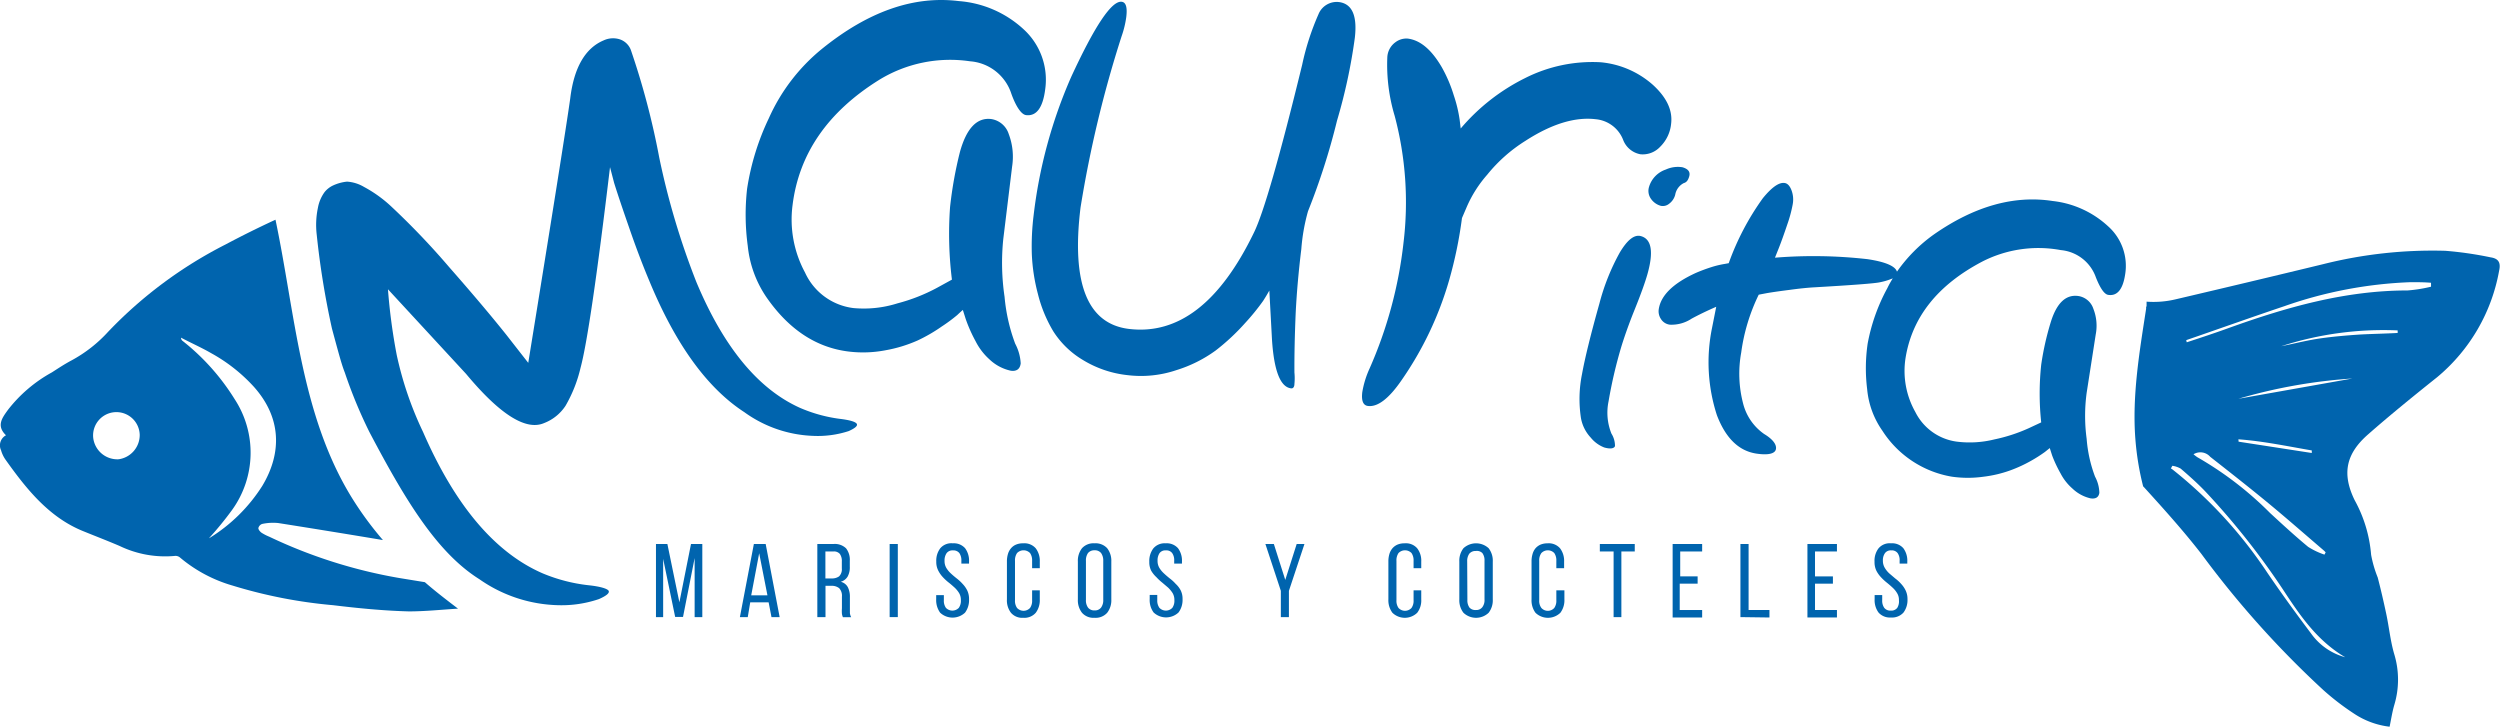 <svg xmlns="http://www.w3.org/2000/svg" viewBox="0 0 254.09 73.86"><defs><style>.cls-1,.cls-2{fill:#0064ae;}.cls-2{fill-rule:evenodd;}</style></defs><g id="Capa_2" data-name="Capa 2"><g id="Capa_2-2" data-name="Capa 2"><path class="cls-1" d="M97.44.11A10.91,10.91,0,0,1,104.06,3a6.93,6.93,0,0,1,2.18,6c-.23,1.93-.89,2.83-1.95,2.7-.45-.05-1-.78-1.5-2.17a4.78,4.78,0,0,0-4.2-3.3,13.8,13.8,0,0,0-9.24,1.89Q81.52,13,80.55,20.87a11.33,11.33,0,0,0,1.27,6.83,6.24,6.24,0,0,0,4.91,3.61,11.37,11.37,0,0,0,4.49-.48,18.14,18.14,0,0,0,4-1.57l1.53-.84a37.87,37.87,0,0,1-.19-7.37,40.76,40.76,0,0,1,1-5.59q1-3.63,3.19-3.36a2.22,2.22,0,0,1,1.78,1.54,6.51,6.51,0,0,1,.34,3.27l-.9,7.38a23.62,23.62,0,0,0,.13,5.88,18.13,18.13,0,0,0,1.08,4.76,4.81,4.81,0,0,1,.56,2c-.07.58-.42.83-1,.75a4.54,4.54,0,0,1-2.16-1.14,6.3,6.3,0,0,1-1.43-1.87,15,15,0,0,1-1-2.25l-.29-.92c-.15.13-.34.3-.57.52a16.68,16.68,0,0,1-1.57,1.16,16.4,16.4,0,0,1-2.47,1.43A14.08,14.08,0,0,1,90,35.6a12.06,12.06,0,0,1-3.74.13q-4.94-.6-8.34-5.49A11.23,11.23,0,0,1,76,25a23.6,23.6,0,0,1-.07-5.8A25.57,25.57,0,0,1,78.15,12,19.14,19.14,0,0,1,83.5,5Q90.57-.74,97.44.11Z"/><path class="cls-1" d="M114,.18c.44.05.59.57.47,1.55A9.82,9.82,0,0,1,114,3.67a117.64,117.64,0,0,0-4.18,17.43q-1.41,11.56,4.92,12.33,7.53.91,12.71-9.8,1.47-3,4.9-17.06A26.15,26.15,0,0,1,134,1.46,2,2,0,0,1,136.09.21q2,.26,1.61,3.63a55.86,55.86,0,0,1-1.81,8.42,69.11,69.11,0,0,1-2.95,9.21,19.64,19.64,0,0,0-.68,3.85c-.28,2.29-.47,4.45-.57,6.46-.1,2.32-.14,4.34-.13,6.08a5.89,5.89,0,0,1,0,1.16c0,.32-.15.48-.34.45q-1.63-.19-1.94-4.94l-.27-5c-.15.27-.36.63-.63,1.05a22.84,22.84,0,0,1-1.82,2.24,22.13,22.13,0,0,1-3,2.8,13.58,13.58,0,0,1-4,2,11.22,11.22,0,0,1-4.94.51,10.92,10.92,0,0,1-4.57-1.55,9.06,9.06,0,0,1-3-2.91,13.85,13.85,0,0,1-1.56-3.79,18.8,18.8,0,0,1-.62-4.06,25.66,25.66,0,0,1,.18-3.91,49.22,49.22,0,0,1,3.82-14.09Q112.48,0,114,.18Z"/><path class="cls-1" d="M143.06,3.92c1.28.15,2.43,1.12,3.47,2.9a14.14,14.14,0,0,1,1.22,2.85,14.06,14.06,0,0,1,.6,2.48l.11.91A20.52,20.52,0,0,1,155,7.94a15.13,15.13,0,0,1,7.71-1.61A9.27,9.27,0,0,1,168,8.63c1.4,1.28,2,2.58,1.85,3.91a3.79,3.79,0,0,1-1.12,2.38,2.42,2.42,0,0,1-2,.76,2.33,2.33,0,0,1-1.77-1.49,3.31,3.31,0,0,0-2.75-2.07q-3.18-.39-7.18,2.2a15.62,15.62,0,0,0-3.87,3.43,12.44,12.44,0,0,0-2.05,3.2l-.52,1.21a43.15,43.15,0,0,1-1.3,6.3,34.51,34.51,0,0,1-4.86,10.21q-1.92,2.78-3.4,2.59c-.49-.06-.68-.54-.57-1.42a9.5,9.5,0,0,1,.74-2.39,43.55,43.55,0,0,0,3.44-12.72,34.18,34.18,0,0,0-.89-12.95A18.06,18.06,0,0,1,141,5.84a2,2,0,0,1,.83-1.55A1.85,1.85,0,0,1,143.06,3.92Z"/><path class="cls-1" d="M163.05,45.48a3.3,3.3,0,0,1-1.37-1,3.91,3.91,0,0,1-1-2,12.77,12.77,0,0,1,.11-4.46q.45-2.48,1.77-7.18a22.17,22.17,0,0,1,2.06-5.16c.78-1.31,1.49-1.87,2.16-1.68q1.62.45.66,3.86c-.21.75-.65,2-1.31,3.63s-1.12,3-1.37,3.83a46.78,46.78,0,0,0-1.27,5.46,5.69,5.69,0,0,0,.29,3.29,2.33,2.33,0,0,1,.36,1.27C164.05,45.58,163.69,45.66,163.05,45.48Zm5.75-24.56a1.79,1.79,0,0,1-1-.71A1.38,1.38,0,0,1,167.6,19a2.66,2.66,0,0,1,1.71-1.77A2.93,2.93,0,0,1,171,17c.58.17.81.47.69.91s-.3.63-.56.7a1.65,1.65,0,0,0-.87,1.19,1.65,1.65,0,0,1-.62.91A1,1,0,0,1,168.8,20.92Z"/><path class="cls-1" d="M214.26,23a9.89,9.89,0,0,0-5.63-2.57q-5.9-.91-12.08,3.4a15.64,15.64,0,0,0-3.75,3.78c-.17-.56-1.17-1-3-1.27a48.61,48.61,0,0,0-9.4-.15l.4-1c.26-.66.54-1.45.84-2.34a13.55,13.55,0,0,0,.56-2.06,2.66,2.66,0,0,0-.13-1.48c-.17-.43-.4-.67-.68-.71-.57-.09-1.3.42-2.21,1.53a26.65,26.65,0,0,0-3.48,6.62l-.44.08a9.33,9.33,0,0,0-1.32.32,16.49,16.49,0,0,0-1.56.58q-3.47,1.58-3.79,3.69a1.41,1.41,0,0,0,.22,1,1.24,1.24,0,0,0,.92.58,3.7,3.7,0,0,0,2.21-.62q1.11-.6,2.49-1.2L174,33.35a17.4,17.4,0,0,0,.5,8.85q1.33,3.49,4,3.9c1.25.19,1.92,0,2-.46s-.32-1-1.2-1.53A5.38,5.38,0,0,1,177.16,41a12,12,0,0,1-.19-5.17,19.23,19.23,0,0,1,1.78-5.88l.84-.16q.89-.15,2.31-.33c.95-.13,1.8-.22,2.54-.26q5.87-.34,6.62-.51a6.5,6.5,0,0,0,1.31-.4c-.19.32-.38.64-.55,1a18.92,18.92,0,0,0-2,5.64,17.29,17.29,0,0,0-.05,4.62,8.7,8.7,0,0,0,1.55,4.23,10.46,10.46,0,0,0,7.07,4.67,11.57,11.57,0,0,0,3.22,0,12.34,12.34,0,0,0,2.7-.64,14.23,14.23,0,0,0,2.16-1,14.49,14.49,0,0,0,1.36-.87l.5-.4.24.75a13,13,0,0,0,.86,1.83,5.22,5.22,0,0,0,1.2,1.53,3.94,3.94,0,0,0,1.84,1c.53.08.83-.11.9-.56a3.66,3.66,0,0,0-.44-1.65,13.83,13.83,0,0,1-.85-3.83,17.45,17.45,0,0,1,0-4.69L213,34a4.69,4.69,0,0,0-.24-2.62,1.91,1.91,0,0,0-1.5-1.29c-1.26-.19-2.19.66-2.8,2.56a28.55,28.55,0,0,0-1,4.42,27.51,27.51,0,0,0,0,5.86l-1.33.62a16.65,16.65,0,0,1-3.43,1.11,10.43,10.43,0,0,1-3.87.22,5.52,5.52,0,0,1-4.16-3,8.49,8.49,0,0,1-1-5.48q1-6.24,7.79-9.81a12.51,12.51,0,0,1,8-1.17,4.17,4.17,0,0,1,3.56,2.78c.45,1.12.86,1.71,1.25,1.77.91.14,1.49-.55,1.72-2.07A5.38,5.38,0,0,0,214.26,23Z"/><path class="cls-2" d="M43.18,59.17l-2.58-.42a50.72,50.72,0,0,1-13.23-4.2,4.77,4.77,0,0,1-.78-.4c-.16-.11-.34-.33-.33-.48a.59.59,0,0,1,.39-.42,5.28,5.28,0,0,1,1.63-.09q5.32.84,10.64,1.73a34,34,0,0,1-3.22-4.4C30.57,42.11,30,31.84,28,22.33q-2.58,1.19-5.1,2.53A44,44,0,0,0,11,33.71a14.08,14.08,0,0,1-3.73,2.92c-.7.37-1.36.81-2,1.22A14.46,14.46,0,0,0,.82,41.64c-.6.83-1.22,1.63-.21,2.6a1.16,1.16,0,0,0-.5,1.53,3.14,3.14,0,0,0,.41.89c2.13,3,4.41,5.87,7.85,7.29,1.27.52,2.53,1,3.81,1.55a10.67,10.67,0,0,0,5.61,1,.7.7,0,0,1,.5.16,14.51,14.51,0,0,0,5.33,2.85,49.44,49.44,0,0,0,10.24,2c2.55.31,5.12.56,7.69.63,1.67,0,3.36-.18,5-.28C45.42,61,44.28,60.13,43.18,59.17ZM12.05,46.68a2.47,2.47,0,0,1-2.58-2.22,2.37,2.37,0,1,1,4.73-.28A2.49,2.49,0,0,1,12.05,46.68Zm9.21,8a33.74,33.74,0,0,0,2.32-2.84,9.94,9.94,0,0,0,.27-11.27,22.9,22.9,0,0,0-5.29-5.92.4.4,0,0,1-.16-.33c1,.53,2.07,1,3.09,1.59a16.85,16.85,0,0,1,4.32,3.41c2.75,3.08,2.9,6.64.85,10.06A16.76,16.76,0,0,1,21.26,54.7Z"/><path class="cls-2" d="M247.71,38.33A18.25,18.25,0,0,0,254,27.52c.19-.83-.07-1.24-.84-1.36a36.63,36.63,0,0,0-4.63-.67,45.61,45.61,0,0,0-12.42,1.36q-7.47,1.81-14.94,3.56a9.69,9.69,0,0,1-3,.25c0,.13,0,.27,0,.41a.84.84,0,0,1-.05.17.85.85,0,0,1,0,.16c-.67,4.35-1.43,8.81-1.09,13.22a28.23,28.23,0,0,0,.79,4.81l.09.09c2,2.2,4,4.42,5.84,6.79a97.32,97.32,0,0,0,12.38,13.82,25.68,25.68,0,0,0,3.11,2.39,8.27,8.27,0,0,0,3.63,1.34c.16-.78.27-1.5.47-2.19a8.91,8.91,0,0,0,0-5.19c-.39-1.32-.52-2.72-.81-4.08s-.55-2.48-.87-3.71a11.84,11.84,0,0,1-.67-2.31,13.78,13.78,0,0,0-1.67-5.54c-1.31-2.68-.9-4.7,1.34-6.67S245.33,40.23,247.71,38.33ZM222.2,34.57c3.34-1.15,6.67-2.34,10-3.46A43.44,43.44,0,0,1,245,28.68c.7,0,1.39,0,2.08.06l0,.4a15.11,15.11,0,0,1-2.38.38c-6.32,0-12.26,1.69-18.13,3.8-1.43.52-2.88,1-4.32,1.47Zm8.37,16.59c1.89,1.56,3.72,3.17,5.58,4.76a2.28,2.28,0,0,1,.22.22l-.12.23a7.47,7.47,0,0,1-1.66-.79c-1.33-1.1-2.6-2.27-3.87-3.44a34.83,34.83,0,0,0-7.39-5.67,3.8,3.8,0,0,1-.39-.3,1.33,1.33,0,0,1,1.7.26C226.64,48,228.62,49.55,230.57,51.16Zm-3.07-6.51c2.52.18,5,.71,7.46,1.13,0,.09,0,.18,0,.26l-7.44-1.15A1.94,1.94,0,0,0,227.5,44.65Zm0-4.12a53.39,53.39,0,0,1,11.59-2.06ZM238.36,66.8a6.26,6.26,0,0,1-3.49-2.44c-1.51-2-3-4.06-4.4-6.11a45.55,45.55,0,0,0-9.62-10.5,1.53,1.53,0,0,0-.21-.14l.15-.27a2.44,2.44,0,0,1,.85.29c.86.74,1.72,1.5,2.5,2.32a75.43,75.43,0,0,1,8,10.13C233.8,62.6,235.51,65.12,238.36,66.8ZM239.85,34c-1.33.09-2.66.2-4,.39s-2.65.53-4,.8a33.66,33.66,0,0,1,11.84-1.61c0,.09,0,.18,0,.26C242.46,33.91,241.15,33.93,239.85,34Z"/><path class="cls-1" d="M87.09,43.1c-.1-.23-.71-.41-1.81-.54a15,15,0,0,1-4-1.12q-6.37-2.88-10.51-12.79A77.36,77.36,0,0,1,67,16,78,78,0,0,0,64.11,5.06,1.82,1.82,0,0,0,63,4a2.26,2.26,0,0,0-1.66.11c-1.84.78-3,2.73-3.38,5.87q-.59,4.22-4.27,26.9L51.44,34q-2.3-2.88-5.77-6.83A76.64,76.64,0,0,0,39.78,21,13.09,13.09,0,0,0,37,19a3.87,3.87,0,0,0-1.73-.54,4.43,4.43,0,0,0-1.42.39,2.43,2.43,0,0,0-.85.66,3.87,3.87,0,0,0-.69,1.62,8.45,8.45,0,0,0-.12,2.72,84.59,84.59,0,0,0,1.55,9.55c.81,3,1,3.68,1.31,4.48a48.2,48.2,0,0,0,2.48,6c3.68,7,6.91,12.31,11.21,15a14.52,14.52,0,0,0,8,2.63,11.82,11.82,0,0,0,4.13-.62c.75-.33,1.08-.6,1-.82s-.81-.46-2.07-.59a16.93,16.93,0,0,1-4.63-1.2Q47.89,55.13,43,43.91a35.38,35.38,0,0,1-2.68-7.84,59.12,59.12,0,0,1-.89-6.67L47.37,38q5.16,6.2,7.93,5a4.57,4.57,0,0,0,2.18-1.76A14.09,14.09,0,0,0,59,37.4q1-3.69,3-20.41l.42,1.61q.51,1.63,1.51,4.5c.66,1.92,1.34,3.73,2.06,5.44q4,9.68,9.66,13.35a12.69,12.69,0,0,0,7,2.41,10.12,10.12,0,0,0,3.62-.49C86.88,43.53,87.17,43.3,87.09,43.1Z"/><path class="cls-1" d="M69.42,62.7h-.8L67.4,56.8v5.92h-.73V55.29h1.16l1.22,5.93,1.18-5.93h1.15v7.43H70.6v-6Z"/><path class="cls-1" d="M76.25,61.22,76,62.72H75.2l1.42-7.43h1.2l1.42,7.43h-.83l-.29-1.5Zm.1-.71H78l-.84-4.28Z"/><path class="cls-1" d="M84.72,55.29a1.64,1.64,0,0,1,1.27.44A1.88,1.88,0,0,1,86.37,57v.6a1.93,1.93,0,0,1-.22,1,1.2,1.2,0,0,1-.7.53,1.11,1.11,0,0,1,.72.55,2.12,2.12,0,0,1,.21,1v1.15c0,.17,0,.32,0,.48a1.21,1.21,0,0,0,.13.42h-.84a1.4,1.4,0,0,1-.1-.35,3.78,3.78,0,0,1,0-.56V60.65a1.13,1.13,0,0,0-.28-.87,1.21,1.21,0,0,0-.8-.24h-.59v3.18h-.83V55.29Zm-.21,3.5a1.24,1.24,0,0,0,.77-.21,1,1,0,0,0,.28-.81v-.7a1.24,1.24,0,0,0-.2-.77.78.78,0,0,0-.66-.25h-.81v2.74Z"/><path class="cls-1" d="M91.25,55.29v7.43h-.83V55.29Z"/><path class="cls-1" d="M96.84,55.22a1.53,1.53,0,0,1,1.25.5,2.12,2.12,0,0,1,.4,1.36v.2h-.78V57a1.32,1.32,0,0,0-.2-.78.76.76,0,0,0-.65-.28.74.74,0,0,0-.65.28A1.31,1.31,0,0,0,96,57a1.37,1.37,0,0,0,.18.72,2.55,2.55,0,0,0,.47.57q.27.25.6.51a4.37,4.37,0,0,1,.59.55,2.69,2.69,0,0,1,.47.67,2,2,0,0,1,.18.89,2.12,2.12,0,0,1-.41,1.36,1.85,1.85,0,0,1-2.53,0,2.18,2.18,0,0,1-.4-1.36v-.42h.78V61a1.25,1.25,0,0,0,.21.78.91.91,0,0,0,1.31,0,1.25,1.25,0,0,0,.21-.78,1.37,1.37,0,0,0-.18-.72A2.69,2.69,0,0,0,97,59.7c-.19-.17-.38-.34-.6-.51a5.12,5.12,0,0,1-.59-.55,2.85,2.85,0,0,1-.46-.67,1.91,1.91,0,0,1-.19-.89,2.08,2.08,0,0,1,.41-1.36A1.47,1.47,0,0,1,96.84,55.22Z"/><path class="cls-1" d="M104,55.22a1.53,1.53,0,0,1,1.27.51,2.11,2.11,0,0,1,.41,1.35v.67h-.78V57a1.3,1.3,0,0,0-.21-.79.92.92,0,0,0-1.32,0,1.3,1.3,0,0,0-.21.79V61a1.26,1.26,0,0,0,.21.79.9.9,0,0,0,1.32,0,1.26,1.26,0,0,0,.21-.79V60h.78v.92a2.12,2.12,0,0,1-.41,1.36,1.53,1.53,0,0,1-1.27.51,1.5,1.5,0,0,1-1.25-.51,2.06,2.06,0,0,1-.41-1.36V57.08a2.59,2.59,0,0,1,.1-.76,1.58,1.58,0,0,1,.31-.59,1.35,1.35,0,0,1,.52-.38A1.8,1.8,0,0,1,104,55.22Z"/><path class="cls-1" d="M109.55,57.08a2.07,2.07,0,0,1,.42-1.36,1.57,1.57,0,0,1,1.27-.5,1.6,1.6,0,0,1,1.29.5,2.07,2.07,0,0,1,.42,1.36v3.84a2.07,2.07,0,0,1-.42,1.36,1.57,1.57,0,0,1-1.29.51,1.55,1.55,0,0,1-1.27-.51,2.07,2.07,0,0,1-.42-1.36Zm.82,3.88a1.26,1.26,0,0,0,.21.79.79.79,0,0,0,.66.29.78.78,0,0,0,.67-.29,1.26,1.26,0,0,0,.22-.79V57a1.3,1.3,0,0,0-.22-.79.8.8,0,0,0-.67-.28.82.82,0,0,0-.66.28,1.3,1.3,0,0,0-.21.79Z"/><path class="cls-1" d="M118.48,55.22a1.53,1.53,0,0,1,1.25.5,2.12,2.12,0,0,1,.4,1.36v.2h-.79V57a1.25,1.25,0,0,0-.2-.78.72.72,0,0,0-.64-.28.73.73,0,0,0-.65.28,1.31,1.31,0,0,0-.2.77,1.37,1.37,0,0,0,.18.72,2.55,2.55,0,0,0,.47.57c.18.17.38.34.59.51a3.92,3.92,0,0,1,.6.55A2.42,2.42,0,0,1,120,60a1.91,1.91,0,0,1,.19.89,2.12,2.12,0,0,1-.41,1.36,1.85,1.85,0,0,1-2.53,0,2.12,2.12,0,0,1-.4-1.36v-.42h.77V61a1.25,1.25,0,0,0,.22.78.91.91,0,0,0,1.31,0,1.25,1.25,0,0,0,.21-.78,1.37,1.37,0,0,0-.18-.72,3,3,0,0,0-.46-.56l-.6-.51a5.12,5.12,0,0,1-.59-.55A2.85,2.85,0,0,1,117,58a1.91,1.91,0,0,1-.19-.89,2.14,2.14,0,0,1,.4-1.36A1.5,1.5,0,0,1,118.48,55.22Z"/><path class="cls-1" d="M130.18,60.05l-1.57-4.76h.86l1.16,3.65,1.16-3.65h.79L131,60.05v2.67h-.82Z"/><path class="cls-1" d="M142.78,55.22a1.51,1.51,0,0,1,1.26.51,2.05,2.05,0,0,1,.41,1.35v.67h-.78V57a1.3,1.3,0,0,0-.21-.79.92.92,0,0,0-1.32,0,1.3,1.3,0,0,0-.21.79V61a1.26,1.26,0,0,0,.21.79.9.9,0,0,0,1.32,0,1.26,1.26,0,0,0,.21-.79V60h.78v.92a2.06,2.06,0,0,1-.41,1.36,1.81,1.81,0,0,1-2.52,0,2.12,2.12,0,0,1-.41-1.36V57.08a2.59,2.59,0,0,1,.1-.76,1.58,1.58,0,0,1,.31-.59,1.43,1.43,0,0,1,.52-.38A1.85,1.85,0,0,1,142.78,55.22Z"/><path class="cls-1" d="M148.32,57.08a2.07,2.07,0,0,1,.42-1.36,1.89,1.89,0,0,1,2.56,0,2.07,2.07,0,0,1,.42,1.36v3.84a2.07,2.07,0,0,1-.42,1.36,1.86,1.86,0,0,1-2.56,0,2.07,2.07,0,0,1-.42-1.36Zm.82,3.88a1.26,1.26,0,0,0,.21.79A.8.8,0,0,0,150,62a.77.77,0,0,0,.66-.29,1.2,1.2,0,0,0,.22-.79V57a1.24,1.24,0,0,0-.22-.79A.79.79,0,0,0,150,56a.82.82,0,0,0-.67.28,1.3,1.3,0,0,0-.21.79Z"/><path class="cls-1" d="M157.29,55.22a1.53,1.53,0,0,1,1.27.51,2.11,2.11,0,0,1,.41,1.35v.67h-.79V57a1.3,1.3,0,0,0-.21-.79.91.91,0,0,0-1.31,0,1.24,1.24,0,0,0-.22.79V61a1.2,1.2,0,0,0,.22.79.88.88,0,0,0,1.31,0,1.26,1.26,0,0,0,.21-.79V60H159v.92a2.12,2.12,0,0,1-.41,1.36,1.82,1.82,0,0,1-2.53,0,2.12,2.12,0,0,1-.4-1.36V57.08a2.59,2.59,0,0,1,.1-.76,1.57,1.57,0,0,1,.3-.59,1.43,1.43,0,0,1,.52-.38A1.88,1.88,0,0,1,157.29,55.22Z"/><path class="cls-1" d="M164,62.72V56.05H162.6v-.76h3.55v.76h-1.36v6.67Z"/><path class="cls-1" d="M172.54,58.58v.74h-1.82V62H173v.76h-3V55.29h3v.76h-2.23v2.53Z"/><path class="cls-1" d="M176.89,62.72V55.29h.83V62h2.12v.76Z"/><path class="cls-1" d="M186.29,58.58v.74h-1.82V62h2.23v.76h-3V55.29h3v.76h-2.23v2.53Z"/><path class="cls-1" d="M192.2,55.22a1.51,1.51,0,0,1,1.25.5,2.12,2.12,0,0,1,.4,1.36v.2h-.78V57a1.25,1.25,0,0,0-.2-.78.73.73,0,0,0-.65-.28.72.72,0,0,0-.64.28,1.24,1.24,0,0,0-.21.77,1.38,1.38,0,0,0,.19.72,2.5,2.5,0,0,0,.46.57l.6.51a3.92,3.92,0,0,1,.6.55,2.65,2.65,0,0,1,.46.67,2,2,0,0,1,.19.89,2.12,2.12,0,0,1-.41,1.36,1.56,1.56,0,0,1-1.27.5,1.54,1.54,0,0,1-1.26-.5,2.12,2.12,0,0,1-.4-1.36v-.42h.77V61a1.25,1.25,0,0,0,.21.78.77.77,0,0,0,.66.28.76.76,0,0,0,.66-.28A1.25,1.25,0,0,0,193,61a1.29,1.29,0,0,0-.19-.72,2.41,2.41,0,0,0-.46-.56c-.18-.17-.38-.34-.59-.51a5.12,5.12,0,0,1-.59-.55,2.88,2.88,0,0,1-.47-.67,2,2,0,0,1-.18-.89,2.08,2.08,0,0,1,.4-1.36A1.48,1.48,0,0,1,192.2,55.22Z"/></g></g></svg>